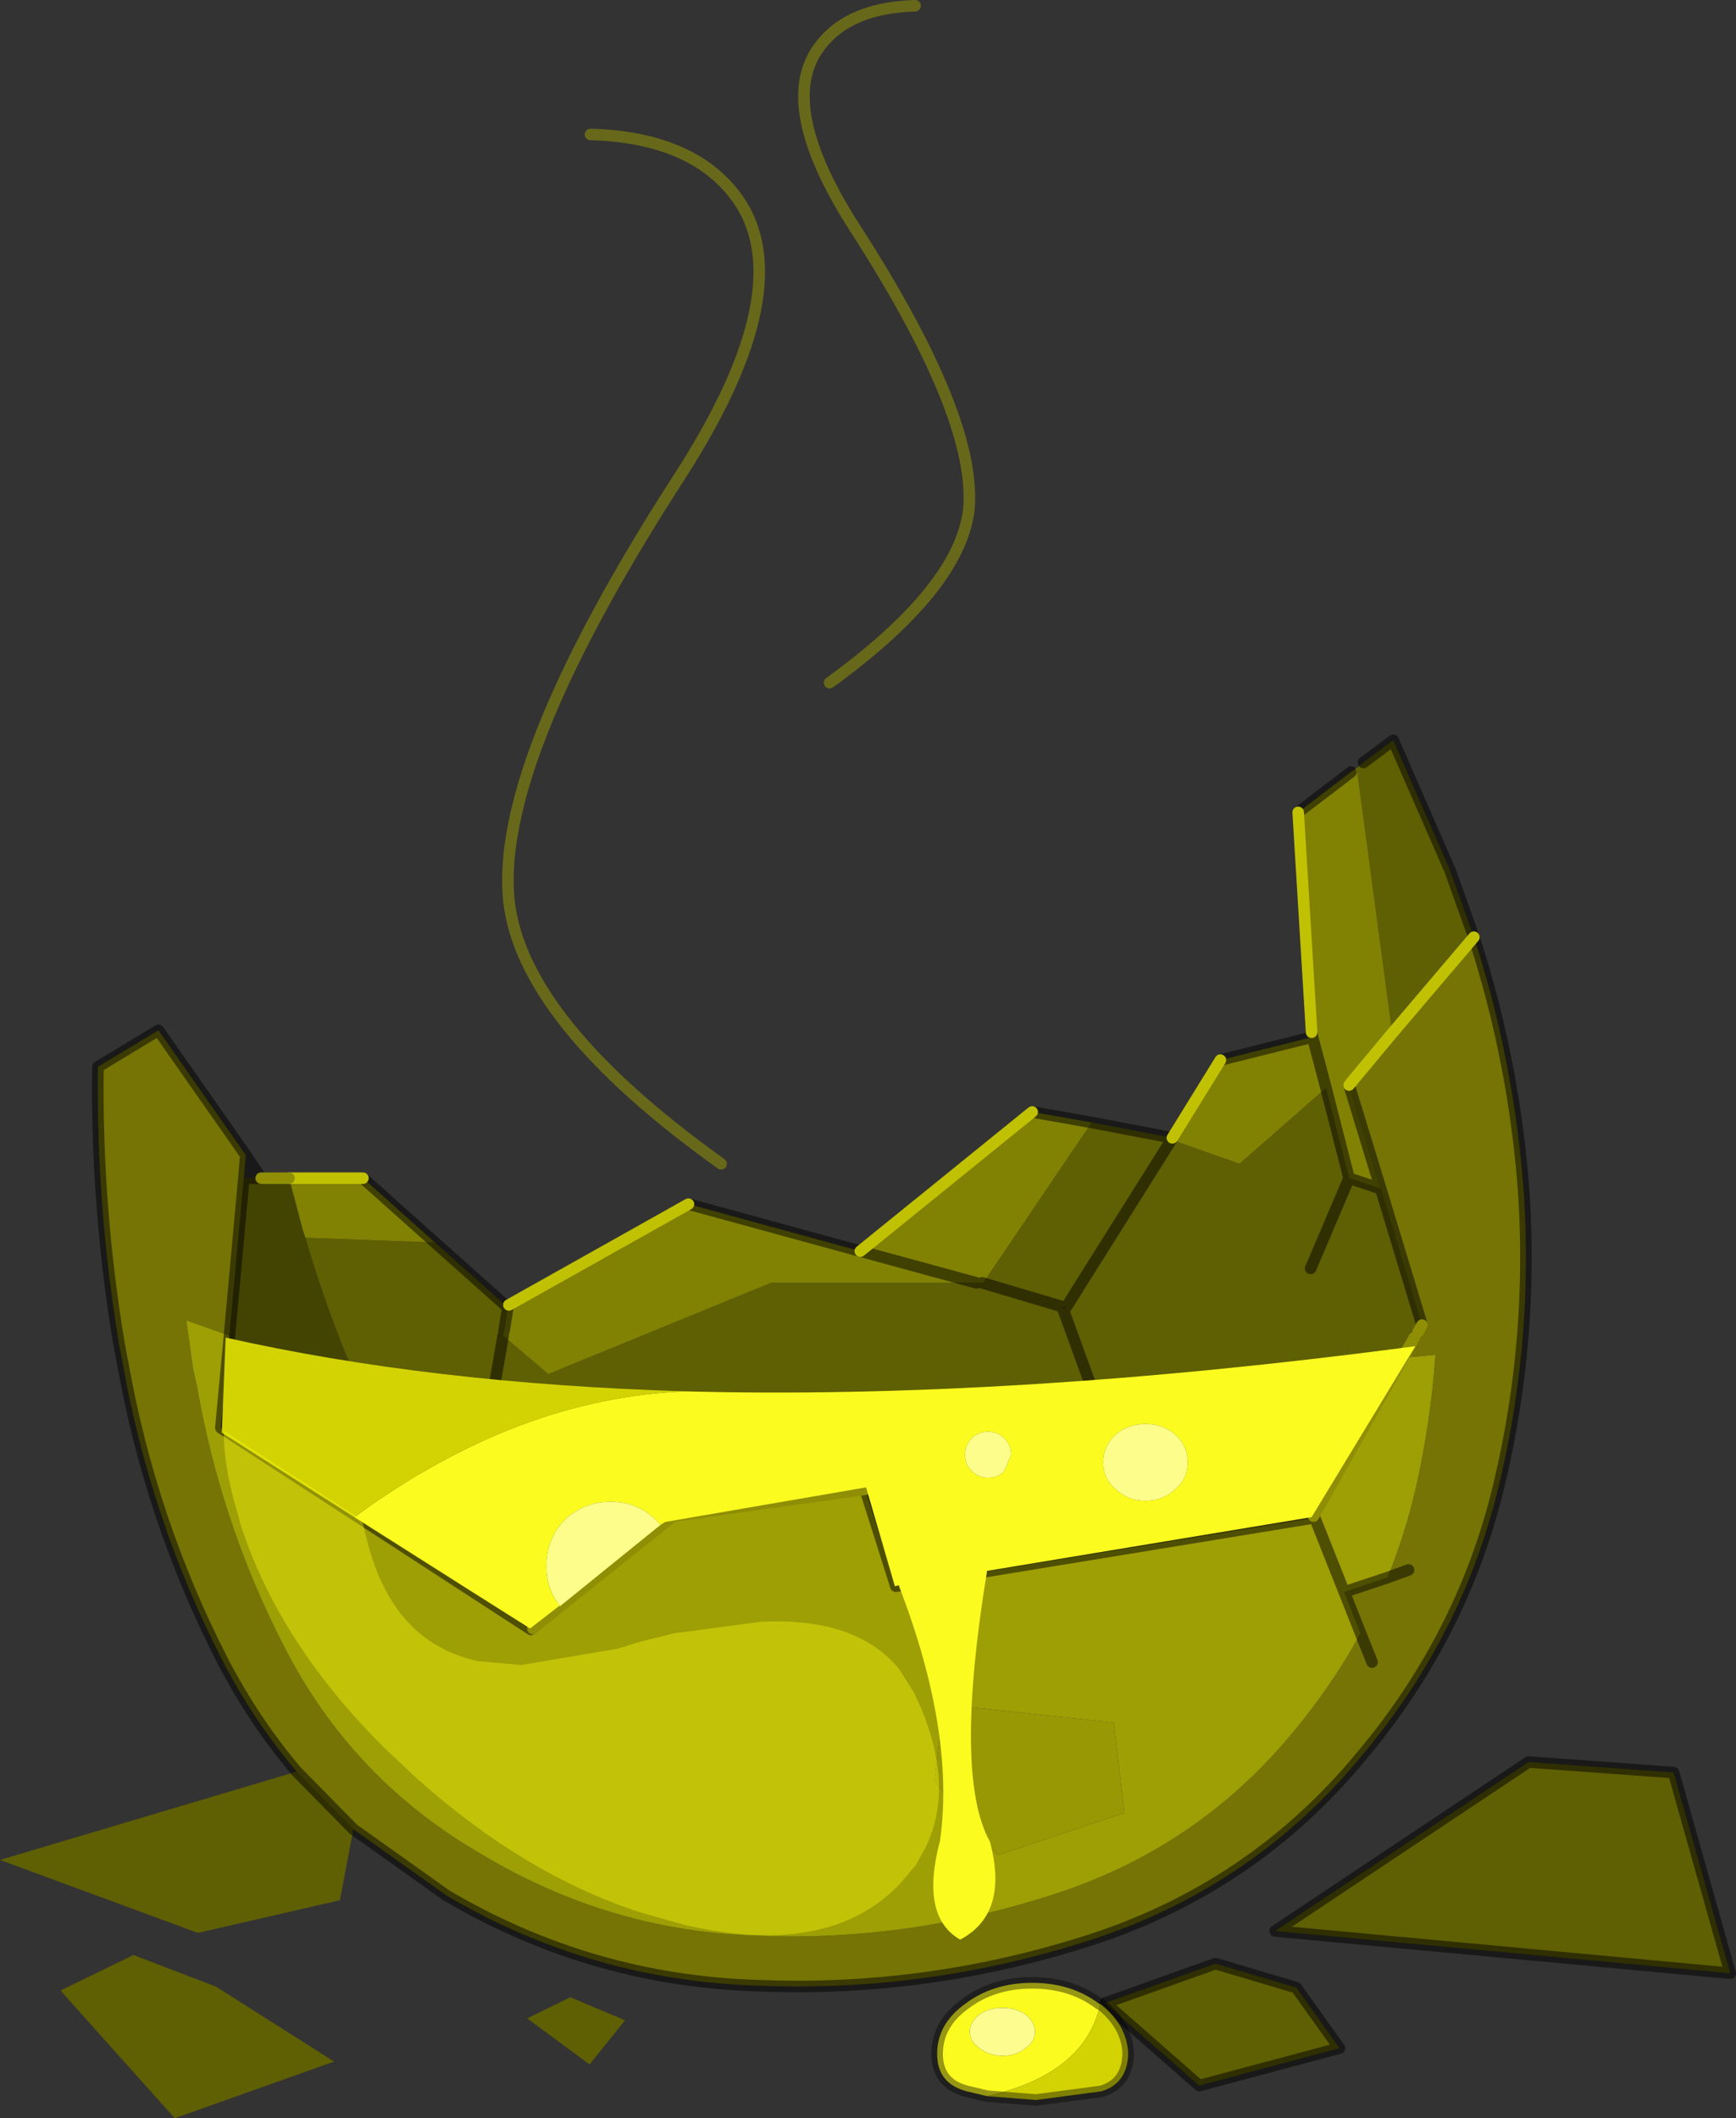 <?xml version="1.0" encoding="UTF-8" standalone="no"?>
<svg xmlns:xlink="http://www.w3.org/1999/xlink" height="110.3px" width="90.4px" xmlns="http://www.w3.org/2000/svg">
  <rect width="100%" height="100%" fill="#333333" stroke="none"/>
  <g transform="matrix(1.0, 0.0, 0.0, 1.0, -229.9, -145.15)">
    <path d="M300.55 185.15 L300.9 184.85 302.45 183.7 305.4 190.45 306.65 193.95 302.4 198.95 300.55 185.15 M248.3 240.4 L247.6 244.1 240.2 245.8 229.9 242.0 245.35 237.4 248.3 240.4 M252.55 209.85 L256.25 213.15 256.35 213.2 256.15 214.45 256.1 214.7 258.45 216.7 270.05 211.95 280.75 211.95 281.05 211.95 285.25 213.2 281.05 211.95 281.1 211.95 286.75 203.6 290.95 204.4 290.9 204.5 294.45 205.75 298.95 201.8 300.15 206.5 301.8 207.05 303.95 214.15 303.75 214.5 303.55 214.8 302.95 215.85 298.3 224.1 298.25 224.2 276.55 227.75 274.95 222.7 264.95 224.1 260.25 227.85 Q255.5 226.4 251.1 222.3 247.8 216.45 245.8 209.6 L252.55 209.85 M285.4 213.25 L290.9 204.5 290.95 204.4 290.9 204.5 285.4 213.25 285.25 213.2 285.25 213.3 285.4 213.25 M287.25 218.8 L286.65 217.15 285.25 213.3 286.65 217.15 287.25 218.8 M297.4 248.65 L299.65 251.8 292.35 253.75 287.45 249.45 293.2 247.4 297.4 248.65 M309.5 236.9 L317.05 237.45 320.0 247.9 296.3 245.7 309.5 236.9 M298.15 211.2 L300.15 206.5 298.15 211.2 M252.0 221.8 L255.25 219.65 256.1 214.7 255.25 219.65 252.0 221.8 M283.6 221.35 L286.65 217.15 283.6 221.35 M257.35 250.25 L259.6 249.15 262.45 250.35 260.6 252.65 257.35 250.25 M241.15 248.6 L247.3 252.5 239.0 255.45 233.05 248.8 236.85 246.95 241.15 248.6" fill="#5f5f03" fill-rule="evenodd" stroke="none"/>
    <path d="M300.25 185.35 L300.55 185.15 302.4 198.95 300.15 201.65 301.8 207.05 300.15 206.5 298.95 201.8 298.25 199.15 298.95 201.8 294.45 205.75 290.9 204.5 290.95 204.4 293.45 200.35 298.25 199.15 298.2 198.9 297.5 187.45 300.25 185.35 M244.95 206.5 L248.8 206.5 252.55 209.85 245.8 209.6 245.75 209.45 245.65 209.15 244.95 206.5 M256.4 213.1 L265.75 207.85 274.7 210.3 283.65 203.05 286.75 203.6 281.1 211.95 281.05 211.95 280.75 211.95 270.05 211.95 258.45 216.7 256.1 214.7 256.15 214.45 256.35 213.2 256.4 213.1 M274.7 210.3 L280.75 211.95 274.7 210.3" fill="#818103" fill-rule="evenodd" stroke="none"/>
    <path d="M306.65 193.95 Q308.75 200.4 309.25 207.25 309.75 214.9 308.0 222.3 306.15 230.25 300.75 236.65 295.15 243.4 286.75 246.15 278.25 248.9 269.45 248.55 260.7 248.3 253.15 243.85 L248.3 240.4 245.35 237.4 Q243.1 234.75 241.45 231.55 237.75 224.3 236.3 216.2 L236.1 215.15 Q234.9 207.95 235.0 200.7 L238.15 198.8 242.7 205.3 242.6 206.5 241.85 214.7 239.6 213.9 239.95 216.4 240.15 217.3 Q241.4 224.5 244.7 230.9 248.25 237.85 255.05 241.75 261.75 245.75 269.45 245.95 277.2 246.25 284.75 243.8 292.2 241.4 297.15 235.45 299.25 232.95 300.75 230.2 L299.9 228.05 302.15 227.3 Q303.05 225.1 303.6 222.75 304.4 219.25 304.65 215.7 L302.95 215.85 303.55 214.8 303.75 214.5 303.95 214.15 301.8 207.05 300.15 201.65 302.4 198.95 306.65 193.95 M303.25 226.9 L302.15 227.3 303.25 226.9 M301.35 231.7 L300.75 230.2 301.35 231.7" fill="#757404" fill-rule="evenodd" stroke="none"/>
    <path d="M302.95 215.85 L304.65 215.7 Q304.4 219.25 303.6 222.75 303.05 225.1 302.15 227.3 L299.9 228.05 298.35 224.15 299.9 228.05 300.75 230.2 Q299.25 232.95 297.15 235.45 292.2 241.4 284.75 243.8 277.2 246.25 269.45 245.95 261.75 245.75 255.05 241.75 248.25 237.85 244.7 230.9 241.4 224.5 240.15 217.3 L239.95 216.4 239.6 213.9 241.85 214.7 241.4 219.5 257.55 230.0 257.65 229.95 258.5 229.25 258.65 229.15 260.25 227.85 264.95 224.1 274.95 222.7 276.55 227.75 298.25 224.2 298.35 224.15 298.3 224.1 302.95 215.85 M288.45 239.55 L287.9 234.85 279.05 233.9 278.55 237.9 281.85 241.75 288.45 239.55" fill="#9e9e05" fill-rule="evenodd" stroke="none"/>
    <path d="M298.3 224.1 L298.35 224.15 298.25 224.2 298.3 224.1" fill="#85582c" fill-rule="evenodd" stroke="none"/>
    <path d="M243.5 206.5 L244.95 206.5 245.65 209.15 245.75 209.45 245.8 209.6 Q247.8 216.45 251.1 222.3 255.5 226.4 260.25 227.85 L258.65 229.15 258.5 229.25 257.65 229.95 257.55 230.0 241.4 219.5 241.85 214.7 242.6 206.5 243.5 206.5" fill="#444402" fill-rule="evenodd" stroke="none"/>
    <path d="M288.45 239.55 L281.85 241.75 278.55 237.9 279.05 233.9 287.9 234.85 288.45 239.55" fill="#989805" fill-rule="evenodd" stroke="none"/>
    <path d="M300.9 184.85 L302.45 183.7 305.4 190.45 306.65 193.95 Q308.75 200.4 309.25 207.25 309.75 214.9 308.0 222.3 306.15 230.25 300.75 236.65 295.15 243.4 286.75 246.15 278.25 248.9 269.45 248.55 260.7 248.3 253.15 243.85 L248.3 240.4 245.35 237.4 Q243.1 234.75 241.45 231.55 237.75 224.3 236.3 216.2 L236.1 215.15 Q234.9 207.95 235.0 200.7 L238.15 198.8 242.7 205.3 243.5 206.5 242.6 206.5 241.85 214.7 241.4 219.5 257.55 230.0 M248.8 206.5 L252.55 209.85 256.25 213.15 256.4 213.1 256.35 213.2 256.15 214.45 M265.75 207.85 L274.7 210.3 280.75 211.95 M283.65 203.05 L286.75 203.6 290.95 204.4 290.9 204.5 285.4 213.25 285.25 213.2 285.25 213.3 286.65 217.15 287.25 218.8 M293.45 200.35 L298.25 199.15 298.2 198.9 M297.5 187.45 L300.25 185.35 M301.8 207.05 L300.15 201.65 M298.95 201.8 L300.15 206.5 301.8 207.05 303.95 214.15 M302.15 227.3 L303.25 226.9 M298.25 199.15 L298.95 201.8 M298.3 224.1 L298.35 224.15 299.9 228.05 302.15 227.3 M298.25 224.2 L276.55 227.75 274.95 222.7 M300.75 230.2 L299.9 228.05 M298.25 224.2 L298.3 224.1 M300.75 230.2 L301.35 231.7 M297.4 248.65 L293.2 247.4 287.45 249.45 292.35 253.75 299.65 251.8 297.4 248.65 M309.5 236.9 L317.05 237.45 320.0 247.9 296.3 245.7 309.5 236.9 M300.15 206.5 L298.15 211.2 M242.7 205.3 L242.6 206.5 M285.25 213.2 L281.05 211.95 M256.1 214.7 L255.25 219.65 252.0 221.8 M286.65 217.15 L283.6 221.35" fill="none" stroke="#000000" stroke-linecap="round" stroke-linejoin="round" stroke-opacity="0.502" stroke-width="0.6"/>
    <path d="M244.95 206.5 L248.8 206.5 M256.4 213.1 L265.75 207.85 M274.7 210.3 L283.65 203.05 M290.95 204.4 L293.45 200.35 M298.2 198.9 L297.5 187.45 M300.15 201.65 L302.4 198.95 306.65 193.95" fill="none" stroke="#c1c104" stroke-linecap="round" stroke-linejoin="round" stroke-width="0.6"/>
    <path d="M243.5 206.5 L244.95 206.5 M303.95 214.15 L303.75 214.5 M303.55 214.8 L302.95 215.85 298.3 224.1 M274.95 222.7 L264.95 224.1 260.25 227.85 258.65 229.15 M258.5 229.25 L257.65 229.95" fill="none" stroke="#8f8e04" stroke-linecap="round" stroke-linejoin="round" stroke-width="0.6"/>
    <path d="M267.45 205.75 Q257.1 198.35 256.4 192.05 256.0 188.05 258.75 181.75 261.0 176.6 265.3 169.95 271.7 160.0 268.2 155.35 265.9 152.3 260.65 152.15 M273.1 180.7 Q279.85 175.8 280.35 171.7 280.8 166.95 274.5 157.15 270.25 150.6 272.6 147.55 274.1 145.55 277.55 145.45" fill="none" stroke="#9e9e05" stroke-linecap="round" stroke-linejoin="round" stroke-opacity="0.502" stroke-width="0.6"/>
    <path d="M265.6 217.6 Q282.45 218.05 303.6 215.25 L298.2 224.15 281.3 226.95 Q279.55 237.65 281.45 241.05 282.45 244.8 279.9 246.15 277.8 244.95 278.85 241.0 279.65 235.35 276.7 227.7 L276.5 227.75 275.0 222.6 264.55 224.4 264.3 224.55 264.05 224.3 Q263.1 223.35 261.7 223.35 260.3 223.35 259.3 224.3 258.35 225.3 258.35 226.7 258.35 227.9 259.05 228.75 L257.5 229.95 248.35 224.15 Q256.8 217.95 265.6 217.6 M280.5 220.05 Q280.15 220.4 280.15 220.9 280.15 221.4 280.5 221.75 280.85 222.1 281.35 222.1 281.85 222.1 282.2 221.75 L282.55 220.9 Q282.55 220.4 282.2 220.05 281.85 219.7 281.35 219.7 280.85 219.7 280.5 220.05 M288.0 219.85 Q287.35 220.45 287.35 221.3 287.35 222.15 288.0 222.7 288.65 223.3 289.55 223.3 290.45 223.3 291.1 222.7 291.75 222.15 291.75 221.3 291.75 220.45 291.1 219.85 290.45 219.3 289.55 219.3 288.65 219.3 288.0 219.85" fill="#fbfb20" fill-rule="evenodd" stroke="none"/>
    <path d="M259.05 228.75 Q258.35 227.9 258.35 226.7 258.35 225.3 259.3 224.3 260.3 223.35 261.7 223.35 263.1 223.35 264.05 224.3 L264.3 224.55 259.05 228.8 259.05 228.75 M288.0 219.85 Q288.65 219.3 289.55 219.3 290.45 219.3 291.1 219.85 291.75 220.45 291.75 221.3 291.75 222.15 291.1 222.7 290.45 223.3 289.55 223.3 288.65 223.3 288.0 222.7 287.35 222.15 287.35 221.3 287.35 220.45 288.0 219.85 M280.5 220.05 Q280.85 219.7 281.35 219.7 281.85 219.7 282.2 220.05 282.55 220.4 282.55 220.9 L282.2 221.75 Q281.85 222.1 281.35 222.1 280.85 222.1 280.5 221.75 280.15 221.4 280.15 220.9 280.15 220.4 280.5 220.05" fill="#fdfd8c" fill-rule="evenodd" stroke="none"/>
    <path d="M265.6 217.6 Q256.8 217.95 248.35 224.15 L241.45 219.75 241.65 214.8 Q252.3 217.2 265.6 217.6" fill="#d3d303" fill-rule="evenodd" stroke="none"/>
    <path d="M277.5 233.3 Q279.75 237.95 278.1 241.35 L277.6 242.25 276.8 243.2 Q273.2 247.05 265.85 245.45 L265.6 245.4 263.3 244.75 Q257.25 242.8 251.6 237.75 L249.95 236.2 Q244.45 230.75 242.45 224.6 L242.2 223.7 Q241.55 221.5 241.55 219.65 L248.75 224.3 249.05 225.5 Q250.4 230.7 254.8 231.65 L257.05 231.85 262.05 231.0 263.2 230.65 265.0 230.2 269.5 229.6 Q274.55 229.35 276.75 232.1 L277.5 233.3" fill="#f8f810" fill-opacity="0.4" fill-rule="evenodd" stroke="none"/>
    <path d="M281.3 254.3 L280.25 254.05 Q278.7 253.65 278.7 252.1 278.7 250.55 280.15 249.5 281.6 248.4 283.65 248.4 285.7 248.4 287.15 249.5 L287.2 249.5 Q286.4 253.15 281.3 254.3 M280.9 250.05 Q280.4 250.45 280.4 250.95 280.4 251.45 280.9 251.8 281.4 252.2 282.1 252.2 282.8 252.2 283.3 251.8 283.8 251.45 283.8 250.95 283.8 250.45 283.3 250.05 282.8 249.7 282.1 249.7 281.4 249.7 280.9 250.05" fill="#fbfb20" fill-rule="evenodd" stroke="none"/>
    <path d="M287.2 249.5 Q288.6 250.6 288.65 252.1 288.6 253.65 287.25 254.05 L283.85 254.5 281.3 254.3 Q286.4 253.15 287.2 249.5" fill="#d3d303" fill-rule="evenodd" stroke="none"/>
    <path d="M280.9 250.05 Q281.4 249.7 282.1 249.7 282.8 249.7 283.3 250.05 283.8 250.45 283.8 250.95 283.8 251.45 283.3 251.8 282.8 252.2 282.1 252.2 281.4 252.2 280.9 251.8 280.4 251.45 280.4 250.95 280.4 250.45 280.9 250.05" fill="#fcfc8f" fill-rule="evenodd" stroke="none"/>
    <path d="M281.3 254.3 L280.25 254.05 Q278.7 253.65 278.7 252.1 278.7 250.55 280.15 249.5 281.6 248.4 283.65 248.4 285.7 248.4 287.15 249.5 L287.2 249.5 Q288.6 250.6 288.65 252.1 288.6 253.65 287.25 254.05 L283.85 254.5 281.3 254.3 Z" fill="none" stroke="#000000" stroke-linecap="round" stroke-linejoin="round" stroke-opacity="0.4" stroke-width="0.6"/>
  </g>
</svg>
